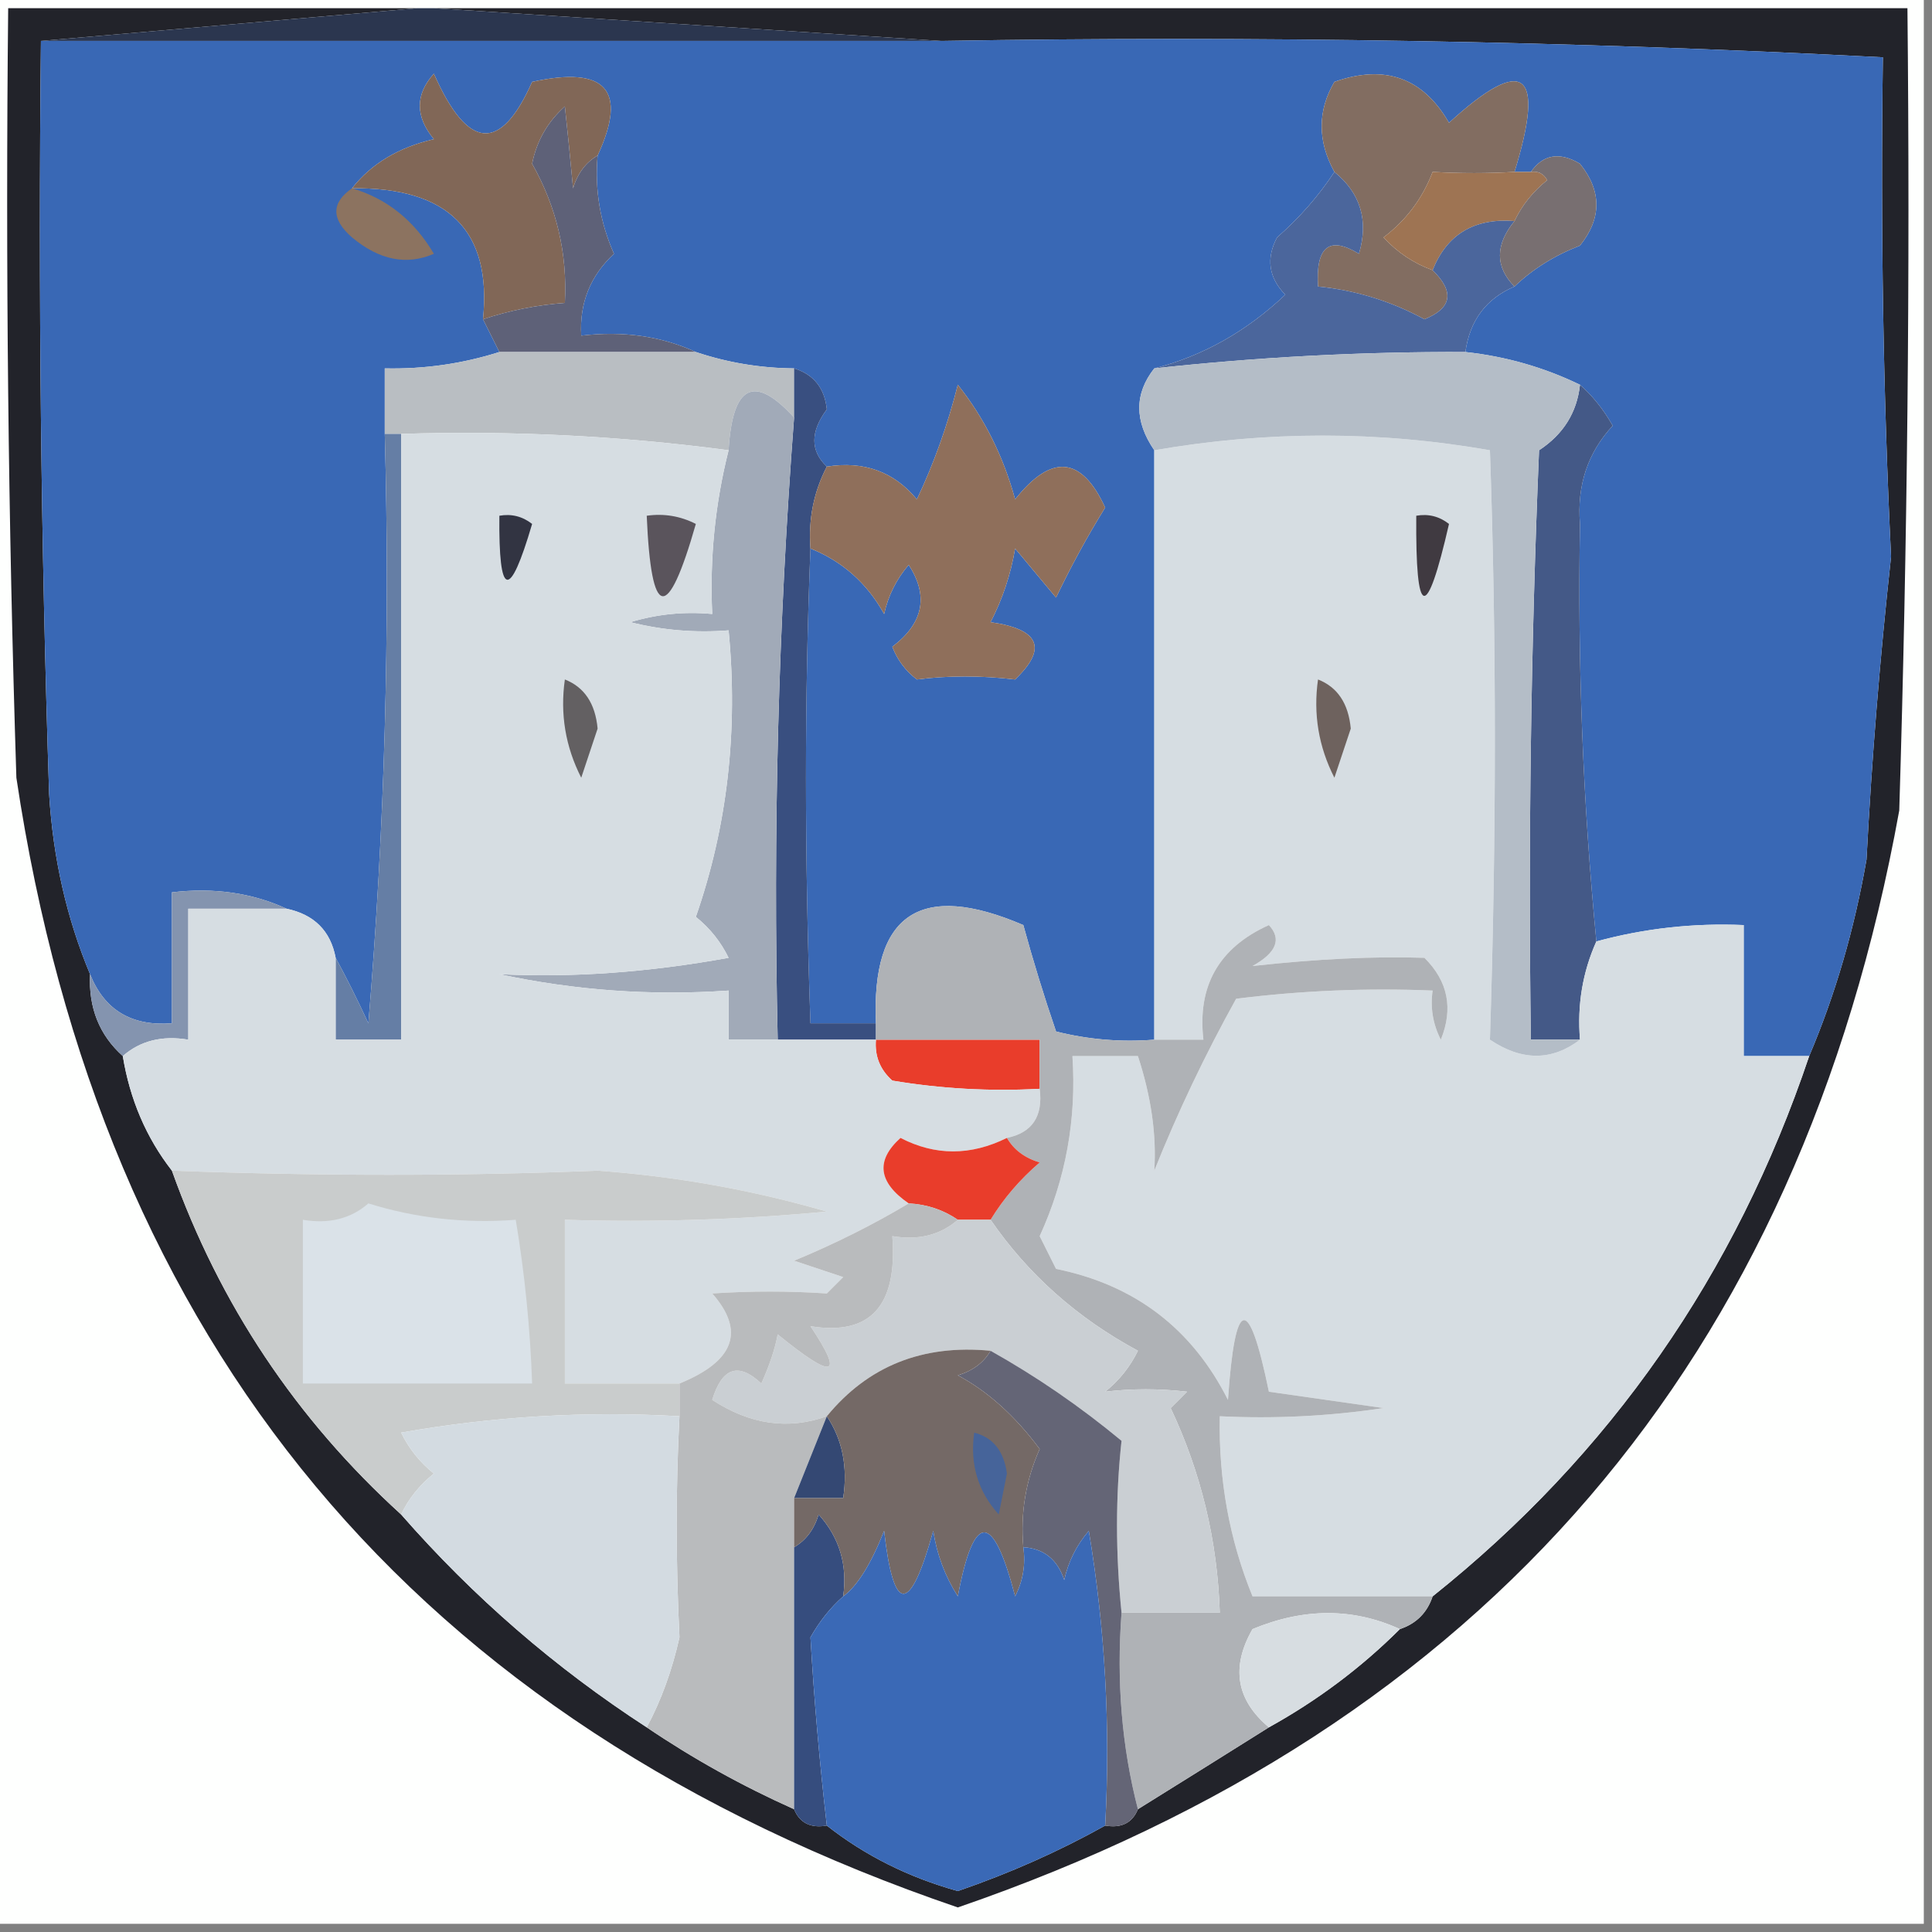 <?xml version="1.0" encoding="UTF-8"?>
<!DOCTYPE svg PUBLIC "-//W3C//DTD SVG 1.1//EN" "http://www.w3.org/Graphics/SVG/1.1/DTD/svg11.dtd">
<svg xmlns="http://www.w3.org/2000/svg" version="1.1" width="118px" height="118px" style="shape-rendering:geometricPrecision; text-rendering:geometricPrecision; image-rendering:optimizeQuality; fill-rule:evenodd; clip-rule:evenodd" xmlns:xlink="http://www.w3.org/1999/xlink">
<rect width="100%" height="100%" fill="#808080" stroke="none"/>
<g><path style="opacity:1" fill="#fefffe" d="M -0.5,-0.5 C 38.833,-0.5 78.167,-0.5 117.5,-0.5C 117.5,38.833 117.5,78.167 117.5,117.5C 78.167,117.5 38.833,117.5 -0.5,117.5C -0.5,78.167 -0.5,38.833 -0.5,-0.5 Z"/></g>
<g><path style="opacity:1" fill="#22232a" d="M 25.5,0.5 C 17.833,1.167 10.167,1.833 2.5,2.5C 2.333,17.837 2.5,33.17 3,48.5C 3.242,52.43 4.075,56.097 5.5,59.5C 5.402,61.553 6.069,63.22 7.5,64.5C 7.935,67.157 8.935,69.491 10.5,71.5C 13.417,79.667 18.084,86.667 24.5,92.5C 28.899,97.532 33.899,101.865 39.5,105.5C 42.331,107.417 45.331,109.083 48.5,110.5C 48.842,111.338 49.508,111.672 50.5,111.5C 52.826,113.33 55.493,114.663 58.5,115.5C 61.67,114.412 64.67,113.079 67.5,111.5C 68.492,111.672 69.158,111.338 69.5,110.5C 72.203,108.819 74.87,107.153 77.5,105.5C 80.474,103.853 83.14,101.853 85.5,99.5C 86.5,99.167 87.167,98.5 87.5,97.5C 98.344,88.845 106.011,77.845 110.5,64.5C 112.094,60.75 113.261,56.75 114,52.5C 114.323,46.317 114.823,40.15 115.5,34C 115.021,24.132 114.854,13.966 115,3.5C 95.91,2.507 76.743,2.174 57.5,2.5C 47.167,1.833 36.833,1.167 26.5,0.5C 56.5,0.5 86.5,0.5 116.5,0.5C 116.667,16.837 116.5,33.17 116,49.5C 109.93,83.07 90.763,105.403 58.5,116.5C 25.362,105.191 6.195,82.191 1,47.5C 0.5,31.837 0.333,16.17 0.5,0.5C 8.833,0.5 17.167,0.5 25.5,0.5 Z"/></g>
<g><path style="opacity:1" fill="#2b364f" d="M 25.5,0.5 C 25.833,0.5 26.167,0.5 26.5,0.5C 36.833,1.167 47.167,1.833 57.5,2.5C 39.167,2.5 20.833,2.5 2.5,2.5C 10.167,1.833 17.833,1.167 25.5,0.5 Z"/></g>
<g><path style="opacity:1" fill="#3968b5" d="M 2.5,2.5 C 20.833,2.5 39.167,2.5 57.5,2.5C 76.743,2.174 95.91,2.507 115,3.5C 114.854,13.966 115.021,24.132 115.5,34C 114.823,40.15 114.323,46.317 114,52.5C 113.261,56.75 112.094,60.75 110.5,64.5C 109.167,64.5 107.833,64.5 106.5,64.5C 106.5,61.833 106.5,59.167 106.5,56.5C 103.43,56.368 100.43,56.701 97.5,57.5C 96.681,49.031 96.347,40.531 96.5,32C 96.305,29.648 96.972,27.648 98.5,26C 97.934,25.005 97.267,24.172 96.5,23.5C 94.299,22.434 91.965,21.767 89.5,21.5C 89.771,19.57 90.771,18.236 92.5,17.5C 93.6,16.442 94.934,15.608 96.5,15C 97.833,13.333 97.833,11.667 96.5,10C 95.251,9.26 94.251,9.427 93.5,10.5C 93.167,10.5 92.833,10.5 92.5,10.5C 94.406,4.315 93.073,3.315 88.5,7.5C 86.912,4.743 84.579,3.91 81.5,5C 80.464,6.776 80.464,8.609 81.5,10.5C 80.542,11.962 79.376,13.295 78,14.5C 77.316,15.784 77.483,16.951 78.5,18C 76.13,20.242 73.463,21.742 70.5,22.5C 69.28,24.05 69.28,25.716 70.5,27.5C 70.5,39.5 70.5,51.5 70.5,63.5C 68.473,63.662 66.473,63.495 64.5,63C 63.773,60.876 63.106,58.709 62.5,56.5C 56.216,53.802 53.216,55.802 53.5,62.5C 52.167,62.5 50.833,62.5 49.5,62.5C 49.134,52.199 49.134,42.532 49.5,33.5C 51.451,34.282 52.951,35.616 54,37.5C 54.249,36.376 54.749,35.376 55.5,34.5C 56.734,36.398 56.401,38.065 54.5,39.5C 54.808,40.308 55.308,40.975 56,41.5C 57.911,41.255 59.911,41.255 62,41.5C 63.993,39.594 63.493,38.427 60.5,38C 61.227,36.601 61.727,35.101 62,33.5C 62.833,34.5 63.667,35.5 64.5,36.5C 65.409,34.596 66.409,32.762 67.5,31C 66.055,27.863 64.222,27.697 62,30.5C 61.273,27.845 60.106,25.512 58.5,23.5C 57.877,25.966 57.043,28.299 56,30.5C 54.599,28.808 52.766,28.141 50.5,28.5C 49.485,27.54 49.485,26.373 50.5,25C 50.361,23.699 49.695,22.866 48.5,22.5C 46.435,22.483 44.435,22.149 42.5,21.5C 40.393,20.532 38.059,20.198 35.5,20.5C 35.383,18.517 36.05,16.85 37.5,15.5C 36.652,13.591 36.318,11.591 36.5,9.5C 38.349,5.506 37.016,4.006 32.5,5C 30.569,9.354 28.569,9.188 26.5,4.5C 25.355,5.776 25.355,7.109 26.5,8.5C 24.345,9.001 22.678,10.001 21.5,11.5C 27.381,11.427 30.048,14.093 29.5,19.5C 29.833,20.167 30.167,20.833 30.5,21.5C 28.236,22.219 25.903,22.552 23.5,22.5C 23.5,23.833 23.5,25.167 23.5,26.5C 23.832,38.519 23.499,50.519 22.5,62.5C 21.828,61.051 21.161,59.718 20.5,58.5C 20.19,56.856 19.19,55.856 17.5,55.5C 15.393,54.532 13.059,54.198 10.5,54.5C 10.5,57.167 10.5,59.833 10.5,62.5C 8.041,62.69 6.374,61.69 5.5,59.5C 4.075,56.097 3.242,52.43 3,48.5C 2.5,33.17 2.333,17.837 2.5,2.5 Z"/></g>
<g><path style="opacity:1" fill="#816757" d="M 36.5,9.5 C 35.778,9.918 35.278,10.584 35,11.5C 34.821,9.576 34.654,7.909 34.5,6.5C 33.447,7.438 32.78,8.605 32.5,10C 33.994,12.639 34.661,15.472 34.5,18.5C 32.784,18.629 31.117,18.962 29.5,19.5C 30.048,14.093 27.381,11.427 21.5,11.5C 22.678,10.001 24.345,9.001 26.5,8.5C 25.355,7.109 25.355,5.776 26.5,4.5C 28.569,9.188 30.569,9.354 32.5,5C 37.016,4.006 38.349,5.506 36.5,9.5 Z"/></g>
<g><path style="opacity:1" fill="#826d61" d="M 92.5,10.5 C 90.881,10.596 89.215,10.596 87.5,10.5C 86.885,12.116 85.885,13.45 84.5,14.5C 85.357,15.425 86.357,16.092 87.5,16.5C 88.85,17.823 88.683,18.823 87,19.5C 84.953,18.391 82.787,17.724 80.5,17.5C 80.354,15.058 81.187,14.391 83,15.5C 83.599,13.465 83.099,11.799 81.5,10.5C 80.464,8.609 80.464,6.776 81.5,5C 84.579,3.91 86.912,4.743 88.5,7.5C 93.073,3.315 94.406,4.315 92.5,10.5 Z"/></g>
<g><path style="opacity:1" fill="#5e6178" d="M 36.5,9.5 C 36.318,11.591 36.652,13.591 37.5,15.5C 36.05,16.85 35.383,18.517 35.5,20.5C 38.059,20.198 40.393,20.532 42.5,21.5C 38.5,21.5 34.5,21.5 30.5,21.5C 30.167,20.833 29.833,20.167 29.5,19.5C 31.117,18.962 32.784,18.629 34.5,18.5C 34.661,15.472 33.994,12.639 32.5,10C 32.78,8.605 33.447,7.438 34.5,6.5C 34.654,7.909 34.821,9.576 35,11.5C 35.278,10.584 35.778,9.918 36.5,9.5 Z"/></g>
<g><path style="opacity:1" fill="#9e7453" d="M 92.5,10.5 C 92.833,10.5 93.167,10.5 93.5,10.5C 93.938,10.435 94.272,10.601 94.5,11C 93.62,11.708 92.953,12.542 92.5,13.5C 90.041,13.31 88.374,14.31 87.5,16.5C 86.357,16.092 85.357,15.425 84.5,14.5C 85.885,13.45 86.885,12.116 87.5,10.5C 89.215,10.596 90.881,10.596 92.5,10.5 Z"/></g>
<g><path style="opacity:1" fill="#4b669c" d="M 81.5,10.5 C 83.099,11.799 83.599,13.465 83,15.5C 81.187,14.391 80.354,15.058 80.5,17.5C 82.787,17.724 84.953,18.391 87,19.5C 88.683,18.823 88.85,17.823 87.5,16.5C 88.374,14.31 90.041,13.31 92.5,13.5C 91.314,14.961 91.314,16.295 92.5,17.5C 90.771,18.236 89.771,19.57 89.5,21.5C 83.143,21.476 76.81,21.81 70.5,22.5C 73.463,21.742 76.13,20.242 78.5,18C 77.483,16.951 77.316,15.784 78,14.5C 79.376,13.295 80.542,11.962 81.5,10.5 Z"/></g>
<g><path style="opacity:1" fill="#786f71" d="M 93.5,10.5 C 94.251,9.427 95.251,9.26 96.5,10C 97.833,11.667 97.833,13.333 96.5,15C 94.934,15.608 93.6,16.442 92.5,17.5C 91.314,16.295 91.314,14.961 92.5,13.5C 92.953,12.542 93.62,11.708 94.5,11C 94.272,10.601 93.938,10.435 93.5,10.5 Z"/></g>
<g><path style="opacity:1" fill="#8c7360" d="M 21.5,11.5 C 23.626,12.126 25.293,13.459 26.5,15.5C 24.836,16.223 23.169,15.89 21.5,14.5C 20.224,13.386 20.224,12.386 21.5,11.5 Z"/></g>
<g><path style="opacity:1" fill="#b9bec2" d="M 30.5,21.5 C 34.5,21.5 38.5,21.5 42.5,21.5C 44.435,22.149 46.435,22.483 48.5,22.5C 48.5,23.5 48.5,24.5 48.5,25.5C 46.07,22.832 44.737,23.499 44.5,27.5C 37.877,26.62 31.21,26.287 24.5,26.5C 24.167,26.5 23.833,26.5 23.5,26.5C 23.5,25.167 23.5,23.833 23.5,22.5C 25.903,22.552 28.236,22.219 30.5,21.5 Z"/></g>
<g><path style="opacity:1" fill="#394f80" d="M 48.5,22.5 C 49.695,22.866 50.361,23.699 50.5,25C 49.485,26.373 49.485,27.54 50.5,28.5C 49.699,30.042 49.366,31.709 49.5,33.5C 49.134,42.532 49.134,52.199 49.5,62.5C 50.833,62.5 52.167,62.5 53.5,62.5C 53.5,62.833 53.5,63.167 53.5,63.5C 51.5,63.5 49.5,63.5 47.5,63.5C 47.205,50.784 47.538,38.117 48.5,25.5C 48.5,24.5 48.5,23.5 48.5,22.5 Z"/></g>
<g><path style="opacity:1" fill="#445987" d="M 96.5,23.5 C 97.267,24.172 97.934,25.005 98.5,26C 96.972,27.648 96.305,29.648 96.5,32C 96.347,40.531 96.681,49.031 97.5,57.5C 96.659,59.379 96.325,61.379 96.5,63.5C 95.5,63.5 94.5,63.5 93.5,63.5C 93.334,51.495 93.5,39.495 94,27.5C 95.481,26.529 96.315,25.196 96.5,23.5 Z"/></g>
<g><path style="opacity:1" fill="#8f6f5b" d="M 49.5,33.5 C 49.366,31.709 49.699,30.042 50.5,28.5C 52.766,28.141 54.599,28.808 56,30.5C 57.043,28.299 57.877,25.966 58.5,23.5C 60.106,25.512 61.273,27.845 62,30.5C 64.222,27.697 66.055,27.863 67.5,31C 66.409,32.762 65.409,34.596 64.5,36.5C 63.667,35.5 62.833,34.5 62,33.5C 61.727,35.101 61.227,36.601 60.5,38C 63.493,38.427 63.993,39.594 62,41.5C 59.911,41.255 57.911,41.255 56,41.5C 55.308,40.975 54.808,40.308 54.5,39.5C 56.401,38.065 56.734,36.398 55.5,34.5C 54.749,35.376 54.249,36.376 54,37.5C 52.951,35.616 51.451,34.282 49.5,33.5 Z"/></g>
<g><path style="opacity:1" fill="#657ea5" d="M 23.5,26.5 C 23.833,26.5 24.167,26.5 24.5,26.5C 24.5,38.833 24.5,51.167 24.5,63.5C 23.167,63.5 21.833,63.5 20.5,63.5C 20.5,61.833 20.5,60.167 20.5,58.5C 21.161,59.718 21.828,61.051 22.5,62.5C 23.499,50.519 23.832,38.519 23.5,26.5 Z"/></g>
<g><path style="opacity:1" fill="#a1aab8" d="M 48.5,25.5 C 47.538,38.117 47.205,50.784 47.5,63.5C 46.5,63.5 45.5,63.5 44.5,63.5C 44.5,62.5 44.5,61.5 44.5,60.5C 39.786,60.827 35.12,60.493 30.5,59.5C 34.931,59.724 39.597,59.391 44.5,58.5C 44.023,57.522 43.357,56.689 42.5,56C 44.425,50.464 45.092,44.631 44.5,38.5C 42.473,38.662 40.473,38.495 38.5,38C 40.134,37.507 41.801,37.34 43.5,37.5C 43.342,34.098 43.676,30.764 44.5,27.5C 44.737,23.499 46.07,22.832 48.5,25.5 Z"/></g>
<g><path style="opacity:1" fill="#d6dde2" d="M 96.5,63.5 C 96.325,61.379 96.659,59.379 97.5,57.5C 100.43,56.701 103.43,56.368 106.5,56.5C 106.5,59.167 106.5,61.833 106.5,64.5C 107.833,64.5 109.167,64.5 110.5,64.5C 106.011,77.845 98.344,88.845 87.5,97.5C 83.833,97.5 80.167,97.5 76.5,97.5C 75.091,94.05 74.424,90.384 74.5,86.5C 77.85,86.665 81.183,86.498 84.5,86C 82.167,85.667 79.833,85.333 77.5,85C 76.269,79.013 75.435,79.18 75,85.5C 72.806,81.142 69.306,78.475 64.5,77.5C 64.167,76.833 63.833,76.167 63.5,75.5C 65.094,72.014 65.76,68.348 65.5,64.5C 66.833,64.5 68.167,64.5 69.5,64.5C 70.309,66.973 70.642,69.306 70.5,71.5C 71.934,67.921 73.6,64.421 75.5,61C 79.486,60.501 83.486,60.334 87.5,60.5C 87.35,61.552 87.517,62.552 88,63.5C 88.774,61.597 88.44,59.93 87,58.5C 83.95,58.399 80.45,58.565 76.5,59C 77.96,58.189 78.293,57.355 77.5,56.5C 74.453,57.875 73.12,60.208 73.5,63.5C 72.5,63.5 71.5,63.5 70.5,63.5C 70.5,51.5 70.5,39.5 70.5,27.5C 77.384,26.306 84.218,26.306 91,27.5C 91.401,39.033 91.401,51.033 91,63.5C 92.944,64.807 94.777,64.807 96.5,63.5 Z"/></g>
<g><path style="opacity:1" fill="#6e625e" d="M 80.5,41.5 C 81.694,41.97 82.36,42.97 82.5,44.5C 82.167,45.5 81.833,46.5 81.5,47.5C 80.534,45.604 80.201,43.604 80.5,41.5 Z"/></g>
<g><path style="opacity:1" fill="#403a41" d="M 86.5,31.5 C 87.239,31.369 87.906,31.536 88.5,32C 87.119,38.02 86.453,37.853 86.5,31.5 Z"/></g>
<g><path style="opacity:1" fill="#8494af" d="M 17.5,55.5 C 15.5,55.5 13.5,55.5 11.5,55.5C 11.5,58.167 11.5,60.833 11.5,63.5C 9.901,63.232 8.568,63.566 7.5,64.5C 6.069,63.22 5.402,61.553 5.5,59.5C 6.374,61.69 8.041,62.69 10.5,62.5C 10.5,59.833 10.5,57.167 10.5,54.5C 13.059,54.198 15.393,54.532 17.5,55.5 Z"/></g>
<g><path style="opacity:1" fill="#b4bdc7" d="M 89.5,21.5 C 91.965,21.767 94.299,22.434 96.5,23.5C 96.315,25.196 95.481,26.529 94,27.5C 93.5,39.495 93.334,51.495 93.5,63.5C 94.5,63.5 95.5,63.5 96.5,63.5C 94.777,64.807 92.944,64.807 91,63.5C 91.401,51.033 91.401,39.033 91,27.5C 84.218,26.306 77.384,26.306 70.5,27.5C 69.28,25.716 69.28,24.05 70.5,22.5C 76.81,21.81 83.143,21.476 89.5,21.5 Z"/></g>
<g><path style="opacity:1" fill="#e93d2b" d="M 53.5,63.5 C 56.833,63.5 60.167,63.5 63.5,63.5C 63.5,64.5 63.5,65.5 63.5,66.5C 60.482,66.665 57.482,66.498 54.5,66C 53.748,65.329 53.414,64.496 53.5,63.5 Z"/></g>
<g><path style="opacity:1" fill="#d6dde2" d="M 24.5,26.5 C 31.21,26.287 37.877,26.62 44.5,27.5C 43.676,30.764 43.342,34.098 43.5,37.5C 41.801,37.34 40.134,37.507 38.5,38C 40.473,38.495 42.473,38.662 44.5,38.5C 45.092,44.631 44.425,50.464 42.5,56C 43.357,56.689 44.023,57.522 44.5,58.5C 39.597,59.391 34.931,59.724 30.5,59.5C 35.12,60.493 39.786,60.827 44.5,60.5C 44.5,61.5 44.5,62.5 44.5,63.5C 45.5,63.5 46.5,63.5 47.5,63.5C 49.5,63.5 51.5,63.5 53.5,63.5C 53.414,64.496 53.748,65.329 54.5,66C 57.482,66.498 60.482,66.665 63.5,66.5C 63.715,68.179 63.048,69.179 61.5,69.5C 59.282,70.598 57.115,70.598 55,69.5C 53.466,70.88 53.633,72.214 55.5,73.5C 53.304,74.812 50.97,75.979 48.5,77C 49.5,77.333 50.5,77.667 51.5,78C 51.167,78.333 50.833,78.667 50.5,79C 48.189,78.845 45.856,78.845 43.5,79C 45.525,81.301 44.858,83.134 41.5,84.5C 39.167,84.5 36.833,84.5 34.5,84.5C 34.5,81.167 34.5,77.833 34.5,74.5C 39.844,74.666 45.177,74.499 50.5,74C 45.95,72.68 41.284,71.846 36.5,71.5C 28.199,71.837 19.532,71.837 10.5,71.5C 8.935,69.491 7.935,67.157 7.5,64.5C 8.568,63.566 9.901,63.232 11.5,63.5C 11.5,60.833 11.5,58.167 11.5,55.5C 13.5,55.5 15.5,55.5 17.5,55.5C 19.19,55.856 20.19,56.856 20.5,58.5C 20.5,60.167 20.5,61.833 20.5,63.5C 21.833,63.5 23.167,63.5 24.5,63.5C 24.5,51.167 24.5,38.833 24.5,26.5 Z"/></g>
<g><path style="opacity:1" fill="#636062" d="M 34.5,41.5 C 35.694,41.97 36.36,42.97 36.5,44.5C 36.167,45.5 35.833,46.5 35.5,47.5C 34.534,45.604 34.201,43.604 34.5,41.5 Z"/></g>
<g><path style="opacity:1" fill="#5a545c" d="M 39.5,31.5 C 40.552,31.351 41.552,31.517 42.5,32C 40.772,38.048 39.772,37.882 39.5,31.5 Z"/></g>
<g><path style="opacity:1" fill="#323442" d="M 30.5,31.5 C 31.239,31.369 31.906,31.536 32.5,32C 31.118,36.706 30.451,36.539 30.5,31.5 Z"/></g>
<g><path style="opacity:1" fill="#afb2b6" d="M 70.5,63.5 C 71.5,63.5 72.5,63.5 73.5,63.5C 73.12,60.208 74.453,57.875 77.5,56.5C 78.293,57.355 77.96,58.189 76.5,59C 80.45,58.565 83.95,58.399 87,58.5C 88.44,59.93 88.774,61.597 88,63.5C 87.517,62.552 87.35,61.552 87.5,60.5C 83.486,60.334 79.486,60.501 75.5,61C 73.6,64.421 71.934,67.921 70.5,71.5C 70.642,69.306 70.309,66.973 69.5,64.5C 68.167,64.5 66.833,64.5 65.5,64.5C 65.76,68.348 65.094,72.014 63.5,75.5C 63.833,76.167 64.167,76.833 64.5,77.5C 69.306,78.475 72.806,81.142 75,85.5C 75.435,79.18 76.269,79.013 77.5,85C 79.833,85.333 82.167,85.667 84.5,86C 81.183,86.498 77.85,86.665 74.5,86.5C 74.424,90.384 75.091,94.05 76.5,97.5C 80.167,97.5 83.833,97.5 87.5,97.5C 87.167,98.5 86.5,99.167 85.5,99.5C 82.645,98.197 79.645,98.197 76.5,99.5C 75.169,101.823 75.502,103.823 77.5,105.5C 74.87,107.153 72.203,108.819 69.5,110.5C 68.517,106.702 68.183,102.702 68.5,98.5C 70.5,98.5 72.5,98.5 74.5,98.5C 74.361,94.111 73.361,89.944 71.5,86C 71.833,85.667 72.167,85.333 72.5,85C 70.793,84.805 69.126,84.805 67.5,85C 68.357,84.311 69.023,83.478 69.5,82.5C 65.796,80.504 62.797,77.838 60.5,74.5C 61.29,73.206 62.29,72.039 63.5,71C 62.584,70.722 61.917,70.222 61.5,69.5C 63.048,69.179 63.715,68.179 63.5,66.5C 63.5,65.5 63.5,64.5 63.5,63.5C 60.167,63.5 56.833,63.5 53.5,63.5C 53.5,63.167 53.5,62.833 53.5,62.5C 53.216,55.802 56.216,53.802 62.5,56.5C 63.106,58.709 63.773,60.876 64.5,63C 66.473,63.495 68.473,63.662 70.5,63.5 Z"/></g>
<g><path style="opacity:1" fill="#e93d2b" d="M 61.5,69.5 C 61.917,70.222 62.584,70.722 63.5,71C 62.29,72.039 61.29,73.206 60.5,74.5C 59.833,74.5 59.167,74.5 58.5,74.5C 57.609,73.89 56.609,73.557 55.5,73.5C 53.633,72.214 53.466,70.88 55,69.5C 57.115,70.598 59.282,70.598 61.5,69.5 Z"/></g>
<g><path style="opacity:1" fill="#cacfd3" d="M 58.5,74.5 C 59.167,74.5 59.833,74.5 60.5,74.5C 62.797,77.838 65.796,80.504 69.5,82.5C 69.023,83.478 68.357,84.311 67.5,85C 69.126,84.805 70.793,84.805 72.5,85C 72.167,85.333 71.833,85.667 71.5,86C 73.361,89.944 74.361,94.111 74.5,98.5C 72.5,98.5 70.5,98.5 68.5,98.5C 68.132,94.878 68.132,91.378 68.5,88C 65.978,85.91 63.312,84.076 60.5,82.5C 56.349,82.099 53.016,83.433 50.5,86.5C 48.149,87.344 45.816,87.011 43.5,85.5C 44.105,83.519 45.105,83.185 46.5,84.5C 46.998,83.397 47.331,82.397 47.5,81.5C 50.922,84.29 51.589,84.123 49.5,81C 53.16,81.593 54.826,79.76 54.5,75.5C 56.099,75.768 57.432,75.434 58.5,74.5 Z"/></g>
<g><path style="opacity:1" fill="#b9bbbd" d="M 55.5,73.5 C 56.609,73.557 57.609,73.89 58.5,74.5C 57.432,75.434 56.099,75.768 54.5,75.5C 54.826,79.76 53.16,81.593 49.5,81C 51.589,84.123 50.922,84.29 47.5,81.5C 47.331,82.397 46.998,83.397 46.5,84.5C 45.105,83.185 44.105,83.519 43.5,85.5C 45.816,87.011 48.149,87.344 50.5,86.5C 49.833,88.167 49.167,89.833 48.5,91.5C 48.5,92.5 48.5,93.5 48.5,94.5C 48.5,99.833 48.5,105.167 48.5,110.5C 45.331,109.083 42.331,107.417 39.5,105.5C 40.38,103.863 41.046,102.03 41.5,100C 41.272,95.342 41.272,90.842 41.5,86.5C 41.5,85.833 41.5,85.167 41.5,84.5C 44.858,83.134 45.525,81.301 43.5,79C 45.856,78.845 48.189,78.845 50.5,79C 50.833,78.667 51.167,78.333 51.5,78C 50.5,77.667 49.5,77.333 48.5,77C 50.97,75.979 53.304,74.812 55.5,73.5 Z"/></g>
<g><path style="opacity:1" fill="#c9cccc" d="M 10.5,71.5 C 19.532,71.837 28.199,71.837 36.5,71.5C 41.284,71.846 45.95,72.68 50.5,74C 45.177,74.499 39.844,74.666 34.5,74.5C 34.5,77.833 34.5,81.167 34.5,84.5C 36.833,84.5 39.167,84.5 41.5,84.5C 41.5,85.167 41.5,85.833 41.5,86.5C 35.794,86.171 30.128,86.505 24.5,87.5C 24.977,88.478 25.643,89.311 26.5,90C 25.619,90.708 24.953,91.542 24.5,92.5C 18.084,86.667 13.417,79.667 10.5,71.5 Z"/></g>
<g><path style="opacity:1" fill="#dae2e8" d="M 22.5,73.5 C 25.392,74.403 28.392,74.736 31.5,74.5C 32.051,77.807 32.384,81.14 32.5,84.5C 27.833,84.5 23.167,84.5 18.5,84.5C 18.5,81.167 18.5,77.833 18.5,74.5C 20.099,74.768 21.432,74.434 22.5,73.5 Z"/></g>
<g><path style="opacity:1" fill="#344873" d="M 50.5,86.5 C 51.451,87.919 51.785,89.585 51.5,91.5C 50.5,91.5 49.5,91.5 48.5,91.5C 49.167,89.833 49.833,88.167 50.5,86.5 Z"/></g>
<g><path style="opacity:1" fill="#646576" d="M 60.5,82.5 C 63.312,84.076 65.978,85.91 68.5,88C 68.132,91.378 68.132,94.878 68.5,98.5C 68.183,102.702 68.517,106.702 69.5,110.5C 69.158,111.338 68.492,111.672 67.5,111.5C 67.829,105.463 67.496,99.463 66.5,93.5C 65.749,94.376 65.249,95.376 65,96.5C 64.583,95.244 63.75,94.577 62.5,94.5C 62.318,92.409 62.652,90.409 63.5,88.5C 61.998,86.48 60.331,84.98 58.5,84C 59.416,83.722 60.083,83.222 60.5,82.5 Z"/></g>
<g><path style="opacity:1" fill="#d3dbe1" d="M 41.5,86.5 C 41.272,90.842 41.272,95.342 41.5,100C 41.046,102.03 40.38,103.863 39.5,105.5C 33.899,101.865 28.899,97.532 24.5,92.5C 24.953,91.542 25.619,90.708 26.5,90C 25.643,89.311 24.977,88.478 24.5,87.5C 30.128,86.505 35.794,86.171 41.5,86.5 Z"/></g>
<g><path style="opacity:1" fill="#364d7e" d="M 51.5,97.5 C 50.733,98.172 50.066,99.005 49.5,100C 49.72,103.789 50.053,107.623 50.5,111.5C 49.508,111.672 48.842,111.338 48.5,110.5C 48.5,105.167 48.5,99.833 48.5,94.5C 49.222,94.082 49.722,93.416 50,92.5C 51.269,93.905 51.769,95.571 51.5,97.5 Z"/></g>
<g><path style="opacity:1" fill="#746966" d="M 60.5,82.5 C 60.083,83.222 59.416,83.722 58.5,84C 60.331,84.98 61.998,86.48 63.5,88.5C 62.652,90.409 62.318,92.409 62.5,94.5C 62.65,95.552 62.483,96.552 62,97.5C 60.648,92.298 59.482,92.298 58.5,97.5C 57.719,96.271 57.219,94.938 57,93.5C 55.577,98.621 54.577,98.621 54,93.5C 53.185,95.551 52.352,96.884 51.5,97.5C 51.769,95.571 51.269,93.905 50,92.5C 49.722,93.416 49.222,94.082 48.5,94.5C 48.5,93.5 48.5,92.5 48.5,91.5C 49.5,91.5 50.5,91.5 51.5,91.5C 51.785,89.585 51.451,87.919 50.5,86.5C 53.016,83.433 56.349,82.099 60.5,82.5 Z"/></g>
<g><path style="opacity:1" fill="#46649a" d="M 59.5,87.5 C 60.649,87.791 61.316,88.624 61.5,90C 61.333,90.833 61.167,91.667 61,92.5C 59.731,91.095 59.231,89.429 59.5,87.5 Z"/></g>
<g><path style="opacity:1" fill="#3a69b6" d="M 62.5,94.5 C 63.75,94.577 64.583,95.244 65,96.5C 65.249,95.376 65.749,94.376 66.5,93.5C 67.496,99.463 67.829,105.463 67.5,111.5C 64.67,113.079 61.67,114.412 58.5,115.5C 55.493,114.663 52.826,113.33 50.5,111.5C 50.053,107.623 49.72,103.789 49.5,100C 50.066,99.005 50.733,98.172 51.5,97.5C 52.352,96.884 53.185,95.551 54,93.5C 54.577,98.621 55.577,98.621 57,93.5C 57.219,94.938 57.719,96.271 58.5,97.5C 59.482,92.298 60.648,92.298 62,97.5C 62.483,96.552 62.65,95.552 62.5,94.5 Z"/></g>
<g><path style="opacity:1" fill="#d7dde1" d="M 85.5,99.5 C 83.14,101.853 80.474,103.853 77.5,105.5C 75.502,103.823 75.169,101.823 76.5,99.5C 79.645,98.197 82.645,98.197 85.5,99.5 Z"/></g>
</svg>
